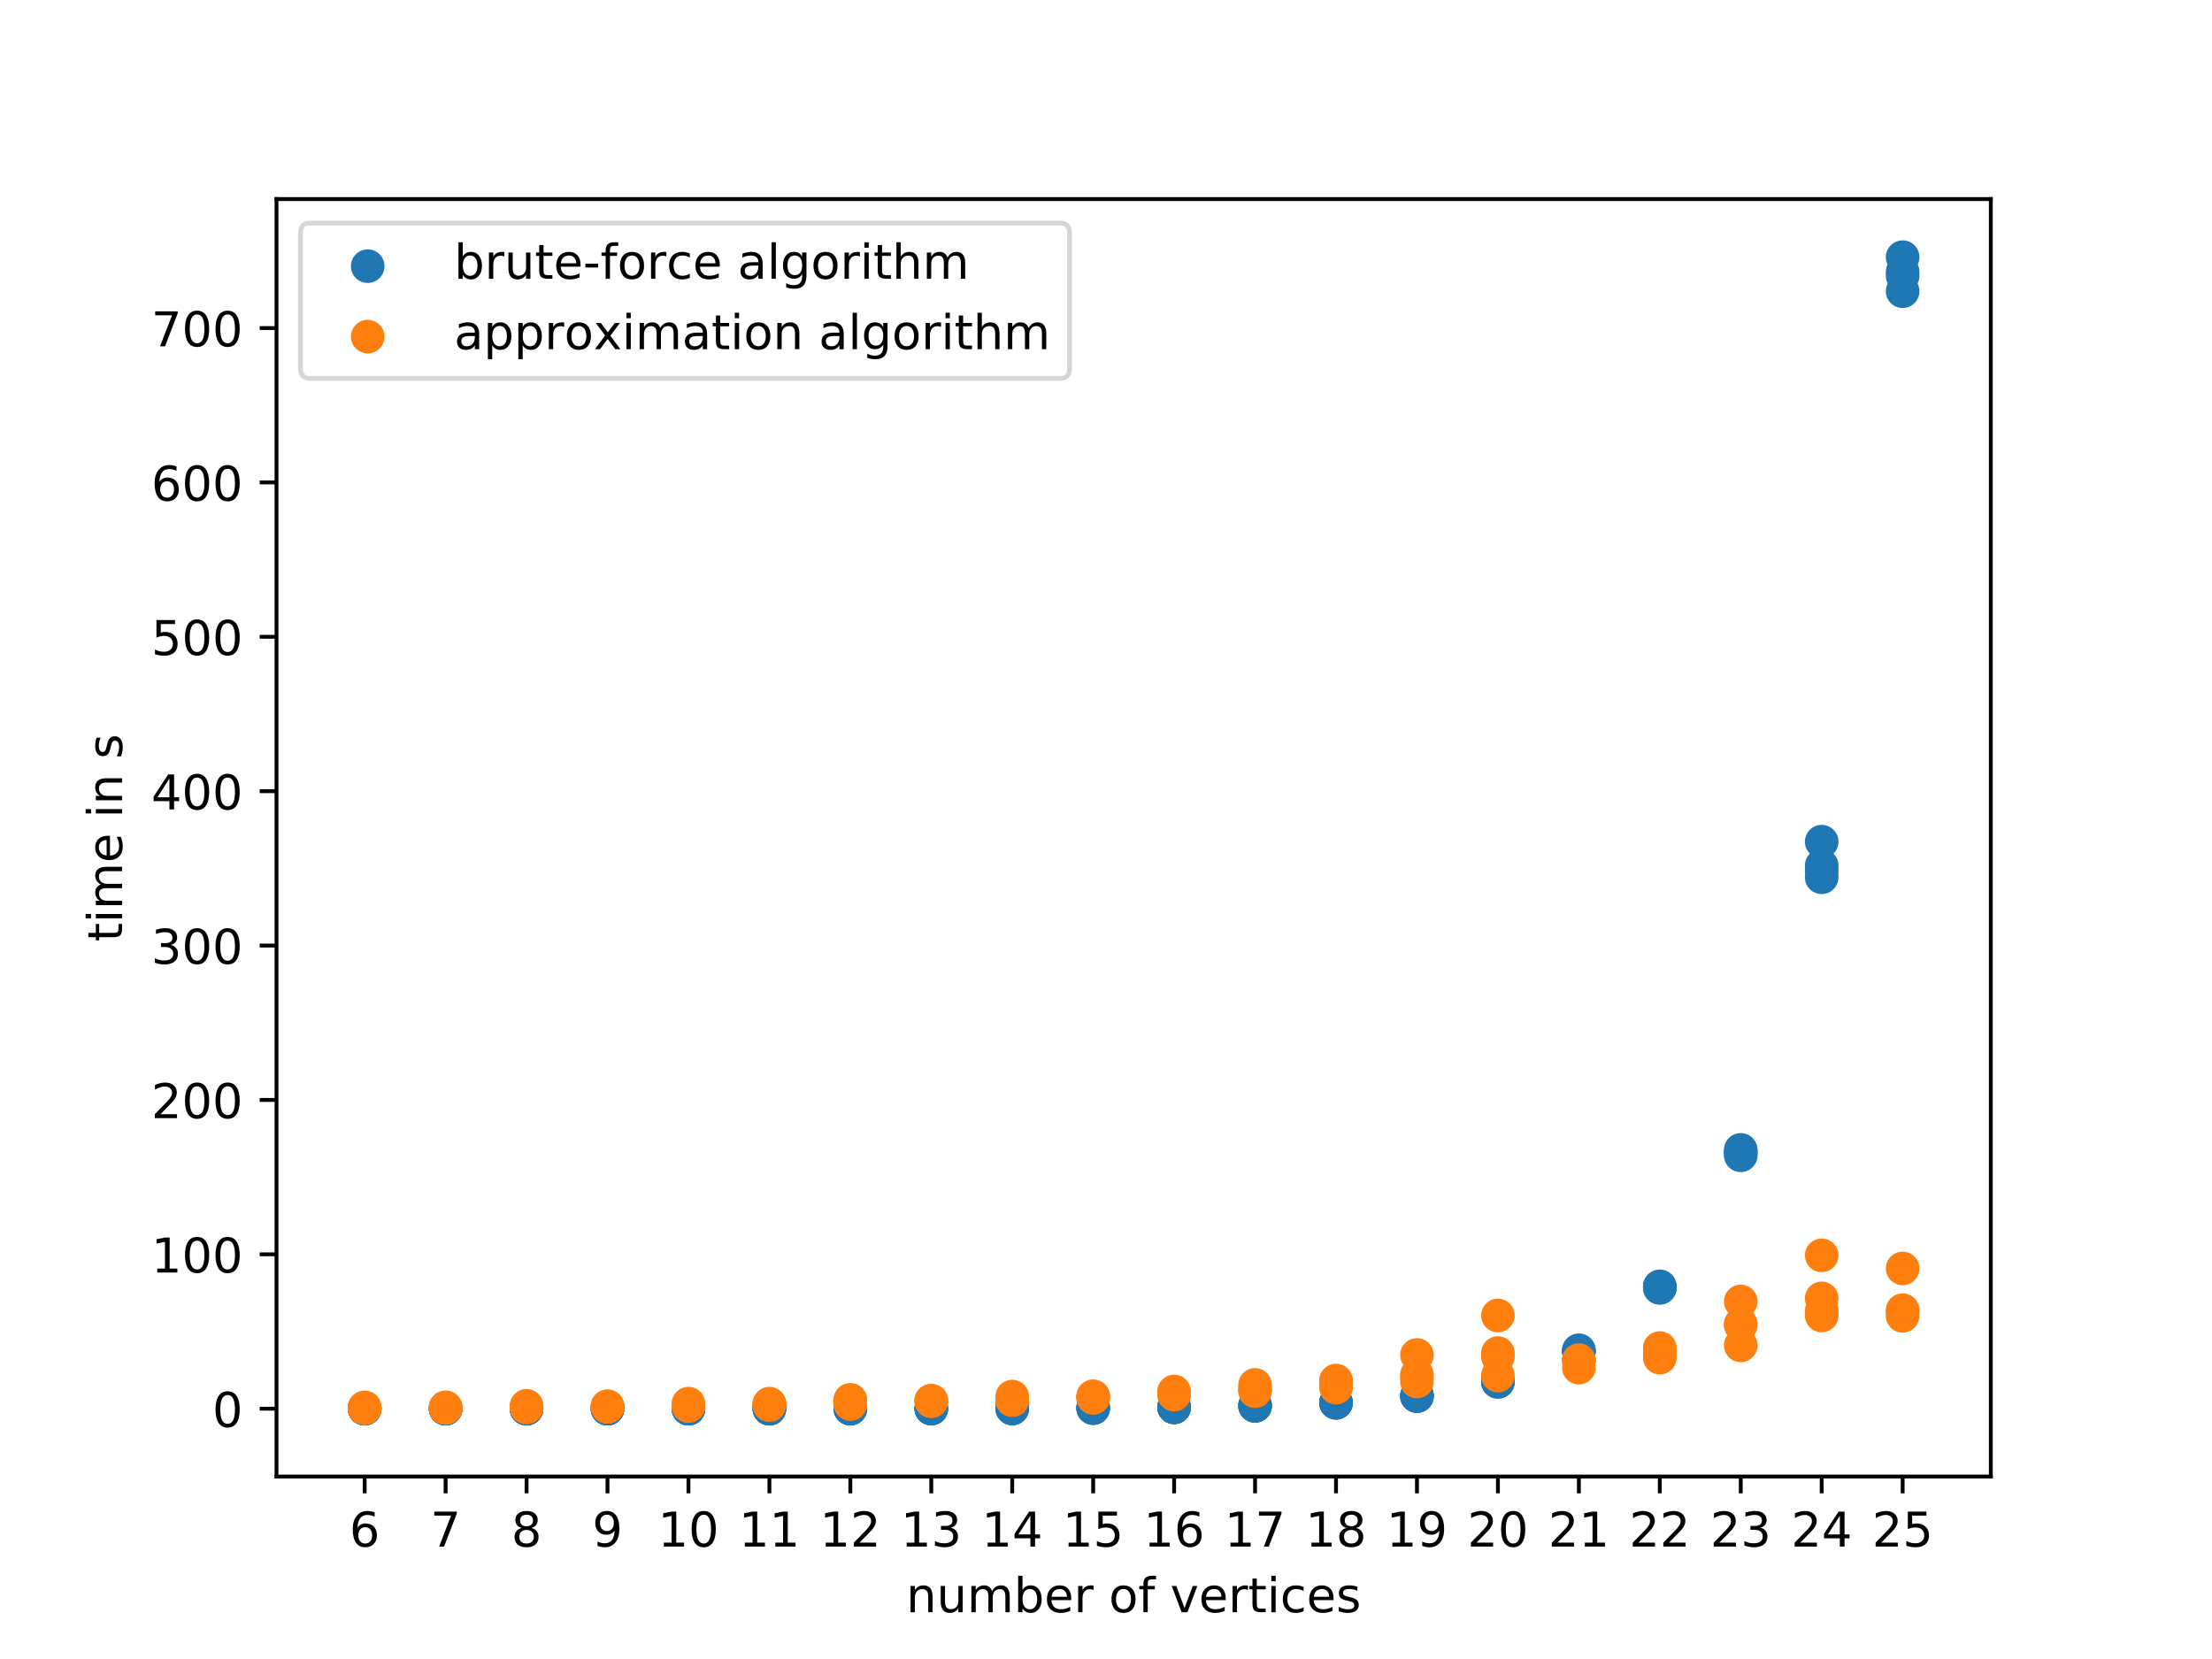 <?xml version="1.0" encoding="utf-8" standalone="no"?>
<!DOCTYPE svg PUBLIC "-//W3C//DTD SVG 1.1//EN"
  "http://www.w3.org/Graphics/SVG/1.1/DTD/svg11.dtd">
<!-- Created with matplotlib (https://matplotlib.org/) -->
<svg height="345.6pt" version="1.1" viewBox="0 0 460.8 345.6" width="460.8pt" xmlns="http://www.w3.org/2000/svg" xmlns:xlink="http://www.w3.org/1999/xlink">
 <defs>
  <style type="text/css">
*{stroke-linecap:butt;stroke-linejoin:round;}
  </style>
 </defs>
 <g id="figure_1">
  <g id="patch_1">
   <path d="M 0 345.6 
L 460.8 345.6 
L 460.8 0 
L 0 0 
z
" style="fill:#ffffff;"/>
  </g>
  <g id="axes_1">
   <g id="patch_2">
    <path d="M 57.6 307.584 
L 414.72 307.584 
L 414.72 41.472 
L 57.6 41.472 
z
" style="fill:#ffffff;"/>
   </g>
   <g id="PathCollection_1">
    <defs>
     <path d="M 0 3 
C 0.796 3 1.559 2.684 2.121 2.121 
C 2.684 1.559 3 0.796 3 0 
C 3 -0.796 2.684 -1.559 2.121 -2.121 
C 1.559 -2.684 0.796 -3 0 -3 
C -0.796 -3 -1.559 -2.684 -2.121 -2.121 
C -2.684 -1.559 -3 -0.796 -3 0 
C -3 0.796 -2.684 1.559 -2.121 2.121 
C -1.559 2.684 -0.796 3 0 3 
z
" id="m53ca064ce9" style="stroke:#1f77b4;"/>
    </defs>
    <g clip-path="url(#p7bdce0af5d)">
     <use style="fill:#1f77b4;stroke:#1f77b4;" x="75.966" xlink:href="#m53ca064ce9" y="293.452"/>
     <use style="fill:#1f77b4;stroke:#1f77b4;" x="75.966" xlink:href="#m53ca064ce9" y="293.452"/>
     <use style="fill:#1f77b4;stroke:#1f77b4;" x="75.966" xlink:href="#m53ca064ce9" y="293.452"/>
     <use style="fill:#1f77b4;stroke:#1f77b4;" x="75.966" xlink:href="#m53ca064ce9" y="293.447"/>
     <use style="fill:#1f77b4;stroke:#1f77b4;" x="92.828" xlink:href="#m53ca064ce9" y="293.452"/>
     <use style="fill:#1f77b4;stroke:#1f77b4;" x="92.828" xlink:href="#m53ca064ce9" y="293.447"/>
     <use style="fill:#1f77b4;stroke:#1f77b4;" x="92.828" xlink:href="#m53ca064ce9" y="293.452"/>
     <use style="fill:#1f77b4;stroke:#1f77b4;" x="92.828" xlink:href="#m53ca064ce9" y="293.452"/>
     <use style="fill:#1f77b4;stroke:#1f77b4;" x="109.691" xlink:href="#m53ca064ce9" y="293.452"/>
     <use style="fill:#1f77b4;stroke:#1f77b4;" x="109.691" xlink:href="#m53ca064ce9" y="293.447"/>
     <use style="fill:#1f77b4;stroke:#1f77b4;" x="109.691" xlink:href="#m53ca064ce9" y="293.447"/>
     <use style="fill:#1f77b4;stroke:#1f77b4;" x="109.691" xlink:href="#m53ca064ce9" y="293.447"/>
     <use style="fill:#1f77b4;stroke:#1f77b4;" x="126.553" xlink:href="#m53ca064ce9" y="293.452"/>
     <use style="fill:#1f77b4;stroke:#1f77b4;" x="126.553" xlink:href="#m53ca064ce9" y="293.452"/>
     <use style="fill:#1f77b4;stroke:#1f77b4;" x="126.553" xlink:href="#m53ca064ce9" y="293.442"/>
     <use style="fill:#1f77b4;stroke:#1f77b4;" x="126.553" xlink:href="#m53ca064ce9" y="293.447"/>
     <use style="fill:#1f77b4;stroke:#1f77b4;" x="143.416" xlink:href="#m53ca064ce9" y="293.447"/>
     <use style="fill:#1f77b4;stroke:#1f77b4;" x="143.416" xlink:href="#m53ca064ce9" y="293.447"/>
     <use style="fill:#1f77b4;stroke:#1f77b4;" x="143.416" xlink:href="#m53ca064ce9" y="293.452"/>
     <use style="fill:#1f77b4;stroke:#1f77b4;" x="143.416" xlink:href="#m53ca064ce9" y="293.452"/>
     <use style="fill:#1f77b4;stroke:#1f77b4;" x="160.278" xlink:href="#m53ca064ce9" y="293.442"/>
     <use style="fill:#1f77b4;stroke:#1f77b4;" x="160.278" xlink:href="#m53ca064ce9" y="293.447"/>
     <use style="fill:#1f77b4;stroke:#1f77b4;" x="160.278" xlink:href="#m53ca064ce9" y="293.447"/>
     <use style="fill:#1f77b4;stroke:#1f77b4;" x="160.278" xlink:href="#m53ca064ce9" y="293.447"/>
     <use style="fill:#1f77b4;stroke:#1f77b4;" x="177.141" xlink:href="#m53ca064ce9" y="293.432"/>
     <use style="fill:#1f77b4;stroke:#1f77b4;" x="177.141" xlink:href="#m53ca064ce9" y="293.442"/>
     <use style="fill:#1f77b4;stroke:#1f77b4;" x="177.141" xlink:href="#m53ca064ce9" y="293.442"/>
     <use style="fill:#1f77b4;stroke:#1f77b4;" x="177.141" xlink:href="#m53ca064ce9" y="293.437"/>
     <use style="fill:#1f77b4;stroke:#1f77b4;" x="194.004" xlink:href="#m53ca064ce9" y="293.411"/>
     <use style="fill:#1f77b4;stroke:#1f77b4;" x="194.004" xlink:href="#m53ca064ce9" y="293.421"/>
     <use style="fill:#1f77b4;stroke:#1f77b4;" x="194.004" xlink:href="#m53ca064ce9" y="293.421"/>
     <use style="fill:#1f77b4;stroke:#1f77b4;" x="194.004" xlink:href="#m53ca064ce9" y="293.427"/>
     <use style="fill:#1f77b4;stroke:#1f77b4;" x="210.866" xlink:href="#m53ca064ce9" y="293.376"/>
     <use style="fill:#1f77b4;stroke:#1f77b4;" x="210.866" xlink:href="#m53ca064ce9" y="293.391"/>
     <use style="fill:#1f77b4;stroke:#1f77b4;" x="210.866" xlink:href="#m53ca064ce9" y="293.391"/>
     <use style="fill:#1f77b4;stroke:#1f77b4;" x="210.866" xlink:href="#m53ca064ce9" y="293.391"/>
     <use style="fill:#1f77b4;stroke:#1f77b4;" x="227.729" xlink:href="#m53ca064ce9" y="293.306"/>
     <use style="fill:#1f77b4;stroke:#1f77b4;" x="227.729" xlink:href="#m53ca064ce9" y="293.316"/>
     <use style="fill:#1f77b4;stroke:#1f77b4;" x="227.729" xlink:href="#m53ca064ce9" y="293.321"/>
     <use style="fill:#1f77b4;stroke:#1f77b4;" x="227.729" xlink:href="#m53ca064ce9" y="293.32"/>
     <use style="fill:#1f77b4;stroke:#1f77b4;" x="244.591" xlink:href="#m53ca064ce9" y="293.145"/>
     <use style="fill:#1f77b4;stroke:#1f77b4;" x="244.591" xlink:href="#m53ca064ce9" y="293.17"/>
     <use style="fill:#1f77b4;stroke:#1f77b4;" x="244.591" xlink:href="#m53ca064ce9" y="293.17"/>
     <use style="fill:#1f77b4;stroke:#1f77b4;" x="244.591" xlink:href="#m53ca064ce9" y="293.175"/>
     <use style="fill:#1f77b4;stroke:#1f77b4;" x="261.454" xlink:href="#m53ca064ce9" y="292.839"/>
     <use style="fill:#1f77b4;stroke:#1f77b4;" x="261.454" xlink:href="#m53ca064ce9" y="292.853"/>
     <use style="fill:#1f77b4;stroke:#1f77b4;" x="261.454" xlink:href="#m53ca064ce9" y="292.849"/>
     <use style="fill:#1f77b4;stroke:#1f77b4;" x="261.454" xlink:href="#m53ca064ce9" y="292.869"/>
     <use style="fill:#1f77b4;stroke:#1f77b4;" x="278.316" xlink:href="#m53ca064ce9" y="292.188"/>
     <use style="fill:#1f77b4;stroke:#1f77b4;" x="278.316" xlink:href="#m53ca064ce9" y="292.216"/>
     <use style="fill:#1f77b4;stroke:#1f77b4;" x="278.316" xlink:href="#m53ca064ce9" y="292.221"/>
     <use style="fill:#1f77b4;stroke:#1f77b4;" x="278.316" xlink:href="#m53ca064ce9" y="292.221"/>
     <use style="fill:#1f77b4;stroke:#1f77b4;" x="295.179" xlink:href="#m53ca064ce9" y="290.764"/>
     <use style="fill:#1f77b4;stroke:#1f77b4;" x="295.179" xlink:href="#m53ca064ce9" y="290.829"/>
     <use style="fill:#1f77b4;stroke:#1f77b4;" x="295.179" xlink:href="#m53ca064ce9" y="290.808"/>
     <use style="fill:#1f77b4;stroke:#1f77b4;" x="295.179" xlink:href="#m53ca064ce9" y="290.834"/>
     <use style="fill:#1f77b4;stroke:#1f77b4;" x="312.042" xlink:href="#m53ca064ce9" y="287.754"/>
     <use style="fill:#1f77b4;stroke:#1f77b4;" x="312.042" xlink:href="#m53ca064ce9" y="287.758"/>
     <use style="fill:#1f77b4;stroke:#1f77b4;" x="312.042" xlink:href="#m53ca064ce9" y="287.834"/>
     <use style="fill:#1f77b4;stroke:#1f77b4;" x="312.042" xlink:href="#m53ca064ce9" y="287.881"/>
     <use style="fill:#1f77b4;stroke:#1f77b4;" x="328.904" xlink:href="#m53ca064ce9" y="281.405"/>
     <use style="fill:#1f77b4;stroke:#1f77b4;" x="328.904" xlink:href="#m53ca064ce9" y="281.289"/>
     <use style="fill:#1f77b4;stroke:#1f77b4;" x="328.904" xlink:href="#m53ca064ce9" y="281.529"/>
     <use style="fill:#1f77b4;stroke:#1f77b4;" x="328.904" xlink:href="#m53ca064ce9" y="281.528"/>
     <use style="fill:#1f77b4;stroke:#1f77b4;" x="345.767" xlink:href="#m53ca064ce9" y="267.967"/>
     <use style="fill:#1f77b4;stroke:#1f77b4;" x="345.767" xlink:href="#m53ca064ce9" y="268.295"/>
     <use style="fill:#1f77b4;stroke:#1f77b4;" x="345.767" xlink:href="#m53ca064ce9" y="268.06"/>
     <use style="fill:#1f77b4;stroke:#1f77b4;" x="345.767" xlink:href="#m53ca064ce9" y="268.201"/>
     <use style="fill:#1f77b4;stroke:#1f77b4;" x="362.629" xlink:href="#m53ca064ce9" y="239.539"/>
     <use style="fill:#1f77b4;stroke:#1f77b4;" x="362.629" xlink:href="#m53ca064ce9" y="239.873"/>
     <use style="fill:#1f77b4;stroke:#1f77b4;" x="362.629" xlink:href="#m53ca064ce9" y="240.672"/>
     <use style="fill:#1f77b4;stroke:#1f77b4;" x="362.629" xlink:href="#m53ca064ce9" y="240.236"/>
     <use style="fill:#1f77b4;stroke:#1f77b4;" x="379.492" xlink:href="#m53ca064ce9" y="175.335"/>
     <use style="fill:#1f77b4;stroke:#1f77b4;" x="379.492" xlink:href="#m53ca064ce9" y="182.751"/>
     <use style="fill:#1f77b4;stroke:#1f77b4;" x="379.492" xlink:href="#m53ca064ce9" y="180.32"/>
     <use style="fill:#1f77b4;stroke:#1f77b4;" x="379.492" xlink:href="#m53ca064ce9" y="181.351"/>
     <use style="fill:#1f77b4;stroke:#1f77b4;" x="396.354" xlink:href="#m53ca064ce9" y="53.571"/>
     <use style="fill:#1f77b4;stroke:#1f77b4;" x="396.354" xlink:href="#m53ca064ce9" y="56.618"/>
     <use style="fill:#1f77b4;stroke:#1f77b4;" x="396.354" xlink:href="#m53ca064ce9" y="57.45"/>
     <use style="fill:#1f77b4;stroke:#1f77b4;" x="396.354" xlink:href="#m53ca064ce9" y="60.667"/>
    </g>
   </g>
   <g id="PathCollection_2">
    <defs>
     <path d="M 0 3 
C 0.796 3 1.559 2.684 2.121 2.121 
C 2.684 1.559 3 0.796 3 0 
C 3 -0.796 2.684 -1.559 2.121 -2.121 
C 1.559 -2.684 0.796 -3 0 -3 
C -0.796 -3 -1.559 -2.684 -2.121 -2.121 
C -2.684 -1.559 -3 -0.796 -3 0 
C -3 0.796 -2.684 1.559 -2.121 2.121 
C -1.559 2.684 -0.796 3 0 3 
z
" id="m632aa13150" style="stroke:#ff7f0e;"/>
    </defs>
    <g clip-path="url(#p7bdce0af5d)">
     <use style="fill:#ff7f0e;stroke:#ff7f0e;" x="75.966" xlink:href="#m632aa13150" y="293.18"/>
     <use style="fill:#ff7f0e;stroke:#ff7f0e;" x="75.966" xlink:href="#m632aa13150" y="293.316"/>
     <use style="fill:#ff7f0e;stroke:#ff7f0e;" x="75.966" xlink:href="#m632aa13150" y="293.346"/>
     <use style="fill:#ff7f0e;stroke:#ff7f0e;" x="75.966" xlink:href="#m632aa13150" y="293.326"/>
     <use style="fill:#ff7f0e;stroke:#ff7f0e;" x="92.828" xlink:href="#m632aa13150" y="293.261"/>
     <use style="fill:#ff7f0e;stroke:#ff7f0e;" x="92.828" xlink:href="#m632aa13150" y="293.286"/>
     <use style="fill:#ff7f0e;stroke:#ff7f0e;" x="92.828" xlink:href="#m632aa13150" y="293.286"/>
     <use style="fill:#ff7f0e;stroke:#ff7f0e;" x="92.828" xlink:href="#m632aa13150" y="293.175"/>
     <use style="fill:#ff7f0e;stroke:#ff7f0e;" x="109.691" xlink:href="#m632aa13150" y="293.18"/>
     <use style="fill:#ff7f0e;stroke:#ff7f0e;" x="109.691" xlink:href="#m632aa13150" y="292.854"/>
     <use style="fill:#ff7f0e;stroke:#ff7f0e;" x="109.691" xlink:href="#m632aa13150" y="293.065"/>
     <use style="fill:#ff7f0e;stroke:#ff7f0e;" x="109.691" xlink:href="#m632aa13150" y="293.19"/>
     <use style="fill:#ff7f0e;stroke:#ff7f0e;" x="126.553" xlink:href="#m632aa13150" y="292.994"/>
     <use style="fill:#ff7f0e;stroke:#ff7f0e;" x="126.553" xlink:href="#m632aa13150" y="293.055"/>
     <use style="fill:#ff7f0e;stroke:#ff7f0e;" x="126.553" xlink:href="#m632aa13150" y="292.954"/>
     <use style="fill:#ff7f0e;stroke:#ff7f0e;" x="126.553" xlink:href="#m632aa13150" y="293.09"/>
     <use style="fill:#ff7f0e;stroke:#ff7f0e;" x="143.416" xlink:href="#m632aa13150" y="292.407"/>
     <use style="fill:#ff7f0e;stroke:#ff7f0e;" x="143.416" xlink:href="#m632aa13150" y="292.899"/>
     <use style="fill:#ff7f0e;stroke:#ff7f0e;" x="143.416" xlink:href="#m632aa13150" y="292.819"/>
     <use style="fill:#ff7f0e;stroke:#ff7f0e;" x="143.416" xlink:href="#m632aa13150" y="292.848"/>
     <use style="fill:#ff7f0e;stroke:#ff7f0e;" x="160.278" xlink:href="#m632aa13150" y="292.552"/>
     <use style="fill:#ff7f0e;stroke:#ff7f0e;" x="160.278" xlink:href="#m632aa13150" y="292.708"/>
     <use style="fill:#ff7f0e;stroke:#ff7f0e;" x="160.278" xlink:href="#m632aa13150" y="292.412"/>
     <use style="fill:#ff7f0e;stroke:#ff7f0e;" x="160.278" xlink:href="#m632aa13150" y="292.522"/>
     <use style="fill:#ff7f0e;stroke:#ff7f0e;" x="177.141" xlink:href="#m632aa13150" y="292.487"/>
     <use style="fill:#ff7f0e;stroke:#ff7f0e;" x="177.141" xlink:href="#m632aa13150" y="292.336"/>
     <use style="fill:#ff7f0e;stroke:#ff7f0e;" x="177.141" xlink:href="#m632aa13150" y="291.667"/>
     <use style="fill:#ff7f0e;stroke:#ff7f0e;" x="177.141" xlink:href="#m632aa13150" y="291.643"/>
     <use style="fill:#ff7f0e;stroke:#ff7f0e;" x="194.004" xlink:href="#m632aa13150" y="291.818"/>
     <use style="fill:#ff7f0e;stroke:#ff7f0e;" x="194.004" xlink:href="#m632aa13150" y="291.824"/>
     <use style="fill:#ff7f0e;stroke:#ff7f0e;" x="194.004" xlink:href="#m632aa13150" y="291.863"/>
     <use style="fill:#ff7f0e;stroke:#ff7f0e;" x="194.004" xlink:href="#m632aa13150" y="291.864"/>
     <use style="fill:#ff7f0e;stroke:#ff7f0e;" x="210.866" xlink:href="#m632aa13150" y="291.608"/>
     <use style="fill:#ff7f0e;stroke:#ff7f0e;" x="210.866" xlink:href="#m632aa13150" y="290.935"/>
     <use style="fill:#ff7f0e;stroke:#ff7f0e;" x="210.866" xlink:href="#m632aa13150" y="291.633"/>
     <use style="fill:#ff7f0e;stroke:#ff7f0e;" x="210.866" xlink:href="#m632aa13150" y="291.668"/>
     <use style="fill:#ff7f0e;stroke:#ff7f0e;" x="227.729" xlink:href="#m632aa13150" y="291.201"/>
     <use style="fill:#ff7f0e;stroke:#ff7f0e;" x="227.729" xlink:href="#m632aa13150" y="290.88"/>
     <use style="fill:#ff7f0e;stroke:#ff7f0e;" x="227.729" xlink:href="#m632aa13150" y="290.94"/>
     <use style="fill:#ff7f0e;stroke:#ff7f0e;" x="227.729" xlink:href="#m632aa13150" y="291.141"/>
     <use style="fill:#ff7f0e;stroke:#ff7f0e;" x="244.591" xlink:href="#m632aa13150" y="290.527"/>
     <use style="fill:#ff7f0e;stroke:#ff7f0e;" x="244.591" xlink:href="#m632aa13150" y="290.101"/>
     <use style="fill:#ff7f0e;stroke:#ff7f0e;" x="244.591" xlink:href="#m632aa13150" y="289.873"/>
     <use style="fill:#ff7f0e;stroke:#ff7f0e;" x="244.591" xlink:href="#m632aa13150" y="290.376"/>
     <use style="fill:#ff7f0e;stroke:#ff7f0e;" x="261.454" xlink:href="#m632aa13150" y="288.502"/>
     <use style="fill:#ff7f0e;stroke:#ff7f0e;" x="261.454" xlink:href="#m632aa13150" y="289.417"/>
     <use style="fill:#ff7f0e;stroke:#ff7f0e;" x="261.454" xlink:href="#m632aa13150" y="289.513"/>
     <use style="fill:#ff7f0e;stroke:#ff7f0e;" x="261.454" xlink:href="#m632aa13150" y="289.809"/>
     <use style="fill:#ff7f0e;stroke:#ff7f0e;" x="278.316" xlink:href="#m632aa13150" y="288.002"/>
     <use style="fill:#ff7f0e;stroke:#ff7f0e;" x="278.316" xlink:href="#m632aa13150" y="287.587"/>
     <use style="fill:#ff7f0e;stroke:#ff7f0e;" x="278.316" xlink:href="#m632aa13150" y="287.854"/>
     <use style="fill:#ff7f0e;stroke:#ff7f0e;" x="278.316" xlink:href="#m632aa13150" y="289.066"/>
     <use style="fill:#ff7f0e;stroke:#ff7f0e;" x="295.179" xlink:href="#m632aa13150" y="286.831"/>
     <use style="fill:#ff7f0e;stroke:#ff7f0e;" x="295.179" xlink:href="#m632aa13150" y="287.798"/>
     <use style="fill:#ff7f0e;stroke:#ff7f0e;" x="295.179" xlink:href="#m632aa13150" y="286.378"/>
     <use style="fill:#ff7f0e;stroke:#ff7f0e;" x="295.179" xlink:href="#m632aa13150" y="282.267"/>
     <use style="fill:#ff7f0e;stroke:#ff7f0e;" x="312.042" xlink:href="#m632aa13150" y="274.038"/>
     <use style="fill:#ff7f0e;stroke:#ff7f0e;" x="312.042" xlink:href="#m632aa13150" y="282.615"/>
     <use style="fill:#ff7f0e;stroke:#ff7f0e;" x="312.042" xlink:href="#m632aa13150" y="281.869"/>
     <use style="fill:#ff7f0e;stroke:#ff7f0e;" x="312.042" xlink:href="#m632aa13150" y="286.559"/>
     <use style="fill:#ff7f0e;stroke:#ff7f0e;" x="328.904" xlink:href="#m632aa13150" y="284.903"/>
     <use style="fill:#ff7f0e;stroke:#ff7f0e;" x="328.904" xlink:href="#m632aa13150" y="283.468"/>
     <use style="fill:#ff7f0e;stroke:#ff7f0e;" x="328.904" xlink:href="#m632aa13150" y="283.431"/>
     <use style="fill:#ff7f0e;stroke:#ff7f0e;" x="328.904" xlink:href="#m632aa13150" y="283.345"/>
     <use style="fill:#ff7f0e;stroke:#ff7f0e;" x="345.767" xlink:href="#m632aa13150" y="282.032"/>
     <use style="fill:#ff7f0e;stroke:#ff7f0e;" x="345.767" xlink:href="#m632aa13150" y="280.821"/>
     <use style="fill:#ff7f0e;stroke:#ff7f0e;" x="345.767" xlink:href="#m632aa13150" y="282.82"/>
     <use style="fill:#ff7f0e;stroke:#ff7f0e;" x="345.767" xlink:href="#m632aa13150" y="282.054"/>
     <use style="fill:#ff7f0e;stroke:#ff7f0e;" x="362.629" xlink:href="#m632aa13150" y="280.265"/>
     <use style="fill:#ff7f0e;stroke:#ff7f0e;" x="362.629" xlink:href="#m632aa13150" y="276.028"/>
     <use style="fill:#ff7f0e;stroke:#ff7f0e;" x="362.629" xlink:href="#m632aa13150" y="275.817"/>
     <use style="fill:#ff7f0e;stroke:#ff7f0e;" x="362.629" xlink:href="#m632aa13150" y="271.122"/>
     <use style="fill:#ff7f0e;stroke:#ff7f0e;" x="379.492" xlink:href="#m632aa13150" y="261.51"/>
     <use style="fill:#ff7f0e;stroke:#ff7f0e;" x="379.492" xlink:href="#m632aa13150" y="273.086"/>
     <use style="fill:#ff7f0e;stroke:#ff7f0e;" x="379.492" xlink:href="#m632aa13150" y="270.48"/>
     <use style="fill:#ff7f0e;stroke:#ff7f0e;" x="379.492" xlink:href="#m632aa13150" y="274.029"/>
     <use style="fill:#ff7f0e;stroke:#ff7f0e;" x="396.354" xlink:href="#m632aa13150" y="272.939"/>
     <use style="fill:#ff7f0e;stroke:#ff7f0e;" x="396.354" xlink:href="#m632aa13150" y="273.325"/>
     <use style="fill:#ff7f0e;stroke:#ff7f0e;" x="396.354" xlink:href="#m632aa13150" y="274.108"/>
     <use style="fill:#ff7f0e;stroke:#ff7f0e;" x="396.354" xlink:href="#m632aa13150" y="264.241"/>
    </g>
   </g>
   <g id="matplotlib.axis_1">
    <g id="xtick_1">
     <g id="line2d_1">
      <defs>
       <path d="M 0 0 
L 0 3.5 
" id="m9e9edf2e60" style="stroke:#000000;stroke-width:0.8;"/>
      </defs>
      <g>
       <use style="stroke:#000000;stroke-width:0.8;" x="75.966" xlink:href="#m9e9edf2e60" y="307.584"/>
      </g>
     </g>
     <g id="text_1">
      <!-- 6 -->
      <defs>
       <path d="M 33.016 40.375 
Q 26.375 40.375 22.484 35.828 
Q 18.609 31.297 18.609 23.391 
Q 18.609 15.531 22.484 10.953 
Q 26.375 6.391 33.016 6.391 
Q 39.656 6.391 43.531 10.953 
Q 47.406 15.531 47.406 23.391 
Q 47.406 31.297 43.531 35.828 
Q 39.656 40.375 33.016 40.375 
z
M 52.594 71.297 
L 52.594 62.312 
Q 48.875 64.062 45.094 64.984 
Q 41.312 65.922 37.594 65.922 
Q 27.828 65.922 22.672 59.328 
Q 17.531 52.734 16.797 39.406 
Q 19.672 43.656 24.016 45.922 
Q 28.375 48.188 33.594 48.188 
Q 44.578 48.188 50.953 41.516 
Q 57.328 34.859 57.328 23.391 
Q 57.328 12.156 50.688 5.359 
Q 44.047 -1.422 33.016 -1.422 
Q 20.359 -1.422 13.672 8.266 
Q 6.984 17.969 6.984 36.375 
Q 6.984 53.656 15.188 63.938 
Q 23.391 74.219 37.203 74.219 
Q 40.922 74.219 44.703 73.484 
Q 48.484 72.75 52.594 71.297 
z
" id="DejaVuSans-54"/>
      </defs>
      <g transform="translate(72.784 322.182)scale(0.1 -0.1)">
       <use xlink:href="#DejaVuSans-54"/>
      </g>
     </g>
    </g>
    <g id="xtick_2">
     <g id="line2d_2">
      <g>
       <use style="stroke:#000000;stroke-width:0.8;" x="92.828" xlink:href="#m9e9edf2e60" y="307.584"/>
      </g>
     </g>
     <g id="text_2">
      <!-- 7 -->
      <defs>
       <path d="M 8.203 72.906 
L 55.078 72.906 
L 55.078 68.703 
L 28.609 0 
L 18.312 0 
L 43.219 64.594 
L 8.203 64.594 
z
" id="DejaVuSans-55"/>
      </defs>
      <g transform="translate(89.647 322.182)scale(0.1 -0.1)">
       <use xlink:href="#DejaVuSans-55"/>
      </g>
     </g>
    </g>
    <g id="xtick_3">
     <g id="line2d_3">
      <g>
       <use style="stroke:#000000;stroke-width:0.8;" x="109.691" xlink:href="#m9e9edf2e60" y="307.584"/>
      </g>
     </g>
     <g id="text_3">
      <!-- 8 -->
      <defs>
       <path d="M 31.781 34.625 
Q 24.75 34.625 20.719 30.859 
Q 16.703 27.094 16.703 20.516 
Q 16.703 13.922 20.719 10.156 
Q 24.75 6.391 31.781 6.391 
Q 38.812 6.391 42.859 10.172 
Q 46.922 13.969 46.922 20.516 
Q 46.922 27.094 42.891 30.859 
Q 38.875 34.625 31.781 34.625 
z
M 21.922 38.812 
Q 15.578 40.375 12.031 44.719 
Q 8.5 49.078 8.5 55.328 
Q 8.5 64.062 14.719 69.141 
Q 20.953 74.219 31.781 74.219 
Q 42.672 74.219 48.875 69.141 
Q 55.078 64.062 55.078 55.328 
Q 55.078 49.078 51.531 44.719 
Q 48 40.375 41.703 38.812 
Q 48.828 37.156 52.797 32.312 
Q 56.781 27.484 56.781 20.516 
Q 56.781 9.906 50.312 4.234 
Q 43.844 -1.422 31.781 -1.422 
Q 19.734 -1.422 13.25 4.234 
Q 6.781 9.906 6.781 20.516 
Q 6.781 27.484 10.781 32.312 
Q 14.797 37.156 21.922 38.812 
z
M 18.312 54.391 
Q 18.312 48.734 21.844 45.562 
Q 25.391 42.391 31.781 42.391 
Q 38.141 42.391 41.719 45.562 
Q 45.312 48.734 45.312 54.391 
Q 45.312 60.062 41.719 63.234 
Q 38.141 66.406 31.781 66.406 
Q 25.391 66.406 21.844 63.234 
Q 18.312 60.062 18.312 54.391 
z
" id="DejaVuSans-56"/>
      </defs>
      <g transform="translate(106.51 322.182)scale(0.1 -0.1)">
       <use xlink:href="#DejaVuSans-56"/>
      </g>
     </g>
    </g>
    <g id="xtick_4">
     <g id="line2d_4">
      <g>
       <use style="stroke:#000000;stroke-width:0.8;" x="126.553" xlink:href="#m9e9edf2e60" y="307.584"/>
      </g>
     </g>
     <g id="text_4">
      <!-- 9 -->
      <defs>
       <path d="M 10.984 1.516 
L 10.984 10.5 
Q 14.703 8.734 18.5 7.812 
Q 22.312 6.891 25.984 6.891 
Q 35.75 6.891 40.891 13.453 
Q 46.047 20.016 46.781 33.406 
Q 43.953 29.203 39.594 26.953 
Q 35.25 24.703 29.984 24.703 
Q 19.047 24.703 12.672 31.312 
Q 6.297 37.938 6.297 49.422 
Q 6.297 60.641 12.938 67.422 
Q 19.578 74.219 30.609 74.219 
Q 43.266 74.219 49.922 64.516 
Q 56.594 54.828 56.594 36.375 
Q 56.594 19.141 48.406 8.859 
Q 40.234 -1.422 26.422 -1.422 
Q 22.703 -1.422 18.891 -0.688 
Q 15.094 0.047 10.984 1.516 
z
M 30.609 32.422 
Q 37.25 32.422 41.125 36.953 
Q 45.016 41.5 45.016 49.422 
Q 45.016 57.281 41.125 61.844 
Q 37.25 66.406 30.609 66.406 
Q 23.969 66.406 20.094 61.844 
Q 16.219 57.281 16.219 49.422 
Q 16.219 41.5 20.094 36.953 
Q 23.969 32.422 30.609 32.422 
z
" id="DejaVuSans-57"/>
      </defs>
      <g transform="translate(123.372 322.182)scale(0.1 -0.1)">
       <use xlink:href="#DejaVuSans-57"/>
      </g>
     </g>
    </g>
    <g id="xtick_5">
     <g id="line2d_5">
      <g>
       <use style="stroke:#000000;stroke-width:0.8;" x="143.416" xlink:href="#m9e9edf2e60" y="307.584"/>
      </g>
     </g>
     <g id="text_5">
      <!-- 10 -->
      <defs>
       <path d="M 12.406 8.297 
L 28.516 8.297 
L 28.516 63.922 
L 10.984 60.406 
L 10.984 69.391 
L 28.422 72.906 
L 38.281 72.906 
L 38.281 8.297 
L 54.391 8.297 
L 54.391 0 
L 12.406 0 
z
" id="DejaVuSans-49"/>
       <path d="M 31.781 66.406 
Q 24.172 66.406 20.328 58.906 
Q 16.5 51.422 16.5 36.375 
Q 16.5 21.391 20.328 13.891 
Q 24.172 6.391 31.781 6.391 
Q 39.453 6.391 43.281 13.891 
Q 47.125 21.391 47.125 36.375 
Q 47.125 51.422 43.281 58.906 
Q 39.453 66.406 31.781 66.406 
z
M 31.781 74.219 
Q 44.047 74.219 50.516 64.516 
Q 56.984 54.828 56.984 36.375 
Q 56.984 17.969 50.516 8.266 
Q 44.047 -1.422 31.781 -1.422 
Q 19.531 -1.422 13.062 8.266 
Q 6.594 17.969 6.594 36.375 
Q 6.594 54.828 13.062 64.516 
Q 19.531 74.219 31.781 74.219 
z
" id="DejaVuSans-48"/>
      </defs>
      <g transform="translate(137.053 322.182)scale(0.1 -0.1)">
       <use xlink:href="#DejaVuSans-49"/>
       <use x="63.623" xlink:href="#DejaVuSans-48"/>
      </g>
     </g>
    </g>
    <g id="xtick_6">
     <g id="line2d_6">
      <g>
       <use style="stroke:#000000;stroke-width:0.8;" x="160.278" xlink:href="#m9e9edf2e60" y="307.584"/>
      </g>
     </g>
     <g id="text_6">
      <!-- 11 -->
      <g transform="translate(153.916 322.182)scale(0.1 -0.1)">
       <use xlink:href="#DejaVuSans-49"/>
       <use x="63.623" xlink:href="#DejaVuSans-49"/>
      </g>
     </g>
    </g>
    <g id="xtick_7">
     <g id="line2d_7">
      <g>
       <use style="stroke:#000000;stroke-width:0.8;" x="177.141" xlink:href="#m9e9edf2e60" y="307.584"/>
      </g>
     </g>
     <g id="text_7">
      <!-- 12 -->
      <defs>
       <path d="M 19.188 8.297 
L 53.609 8.297 
L 53.609 0 
L 7.328 0 
L 7.328 8.297 
Q 12.938 14.109 22.625 23.891 
Q 32.328 33.688 34.812 36.531 
Q 39.547 41.844 41.422 45.531 
Q 43.312 49.219 43.312 52.781 
Q 43.312 58.594 39.234 62.25 
Q 35.156 65.922 28.609 65.922 
Q 23.969 65.922 18.812 64.312 
Q 13.672 62.703 7.812 59.422 
L 7.812 69.391 
Q 13.766 71.781 18.938 73 
Q 24.125 74.219 28.422 74.219 
Q 39.75 74.219 46.484 68.547 
Q 53.219 62.891 53.219 53.422 
Q 53.219 48.922 51.531 44.891 
Q 49.859 40.875 45.406 35.406 
Q 44.188 33.984 37.641 27.219 
Q 31.109 20.453 19.188 8.297 
z
" id="DejaVuSans-50"/>
      </defs>
      <g transform="translate(170.779 322.182)scale(0.1 -0.1)">
       <use xlink:href="#DejaVuSans-49"/>
       <use x="63.623" xlink:href="#DejaVuSans-50"/>
      </g>
     </g>
    </g>
    <g id="xtick_8">
     <g id="line2d_8">
      <g>
       <use style="stroke:#000000;stroke-width:0.8;" x="194.004" xlink:href="#m9e9edf2e60" y="307.584"/>
      </g>
     </g>
     <g id="text_8">
      <!-- 13 -->
      <defs>
       <path d="M 40.578 39.312 
Q 47.656 37.797 51.625 33 
Q 55.609 28.219 55.609 21.188 
Q 55.609 10.406 48.188 4.484 
Q 40.766 -1.422 27.094 -1.422 
Q 22.516 -1.422 17.656 -0.516 
Q 12.797 0.391 7.625 2.203 
L 7.625 11.719 
Q 11.719 9.328 16.594 8.109 
Q 21.484 6.891 26.812 6.891 
Q 36.078 6.891 40.938 10.547 
Q 45.797 14.203 45.797 21.188 
Q 45.797 27.641 41.281 31.266 
Q 36.766 34.906 28.719 34.906 
L 20.219 34.906 
L 20.219 43.016 
L 29.109 43.016 
Q 36.375 43.016 40.234 45.922 
Q 44.094 48.828 44.094 54.297 
Q 44.094 59.906 40.109 62.906 
Q 36.141 65.922 28.719 65.922 
Q 24.656 65.922 20.016 65.031 
Q 15.375 64.156 9.812 62.312 
L 9.812 71.094 
Q 15.438 72.656 20.344 73.438 
Q 25.25 74.219 29.594 74.219 
Q 40.828 74.219 47.359 69.109 
Q 53.906 64.016 53.906 55.328 
Q 53.906 49.266 50.438 45.094 
Q 46.969 40.922 40.578 39.312 
z
" id="DejaVuSans-51"/>
      </defs>
      <g transform="translate(187.641 322.182)scale(0.1 -0.1)">
       <use xlink:href="#DejaVuSans-49"/>
       <use x="63.623" xlink:href="#DejaVuSans-51"/>
      </g>
     </g>
    </g>
    <g id="xtick_9">
     <g id="line2d_9">
      <g>
       <use style="stroke:#000000;stroke-width:0.8;" x="210.866" xlink:href="#m9e9edf2e60" y="307.584"/>
      </g>
     </g>
     <g id="text_9">
      <!-- 14 -->
      <defs>
       <path d="M 37.797 64.312 
L 12.891 25.391 
L 37.797 25.391 
z
M 35.203 72.906 
L 47.609 72.906 
L 47.609 25.391 
L 58.016 25.391 
L 58.016 17.188 
L 47.609 17.188 
L 47.609 0 
L 37.797 0 
L 37.797 17.188 
L 4.891 17.188 
L 4.891 26.703 
z
" id="DejaVuSans-52"/>
      </defs>
      <g transform="translate(204.504 322.182)scale(0.1 -0.1)">
       <use xlink:href="#DejaVuSans-49"/>
       <use x="63.623" xlink:href="#DejaVuSans-52"/>
      </g>
     </g>
    </g>
    <g id="xtick_10">
     <g id="line2d_10">
      <g>
       <use style="stroke:#000000;stroke-width:0.8;" x="227.729" xlink:href="#m9e9edf2e60" y="307.584"/>
      </g>
     </g>
     <g id="text_10">
      <!-- 15 -->
      <defs>
       <path d="M 10.797 72.906 
L 49.516 72.906 
L 49.516 64.594 
L 19.828 64.594 
L 19.828 46.734 
Q 21.969 47.469 24.109 47.828 
Q 26.266 48.188 28.422 48.188 
Q 40.625 48.188 47.75 41.5 
Q 54.891 34.812 54.891 23.391 
Q 54.891 11.625 47.562 5.094 
Q 40.234 -1.422 26.906 -1.422 
Q 22.312 -1.422 17.547 -0.641 
Q 12.797 0.141 7.719 1.703 
L 7.719 11.625 
Q 12.109 9.234 16.797 8.062 
Q 21.484 6.891 26.703 6.891 
Q 35.156 6.891 40.078 11.328 
Q 45.016 15.766 45.016 23.391 
Q 45.016 31 40.078 35.438 
Q 35.156 39.891 26.703 39.891 
Q 22.75 39.891 18.812 39.016 
Q 14.891 38.141 10.797 36.281 
z
" id="DejaVuSans-53"/>
      </defs>
      <g transform="translate(221.366 322.182)scale(0.1 -0.1)">
       <use xlink:href="#DejaVuSans-49"/>
       <use x="63.623" xlink:href="#DejaVuSans-53"/>
      </g>
     </g>
    </g>
    <g id="xtick_11">
     <g id="line2d_11">
      <g>
       <use style="stroke:#000000;stroke-width:0.8;" x="244.591" xlink:href="#m9e9edf2e60" y="307.584"/>
      </g>
     </g>
     <g id="text_11">
      <!-- 16 -->
      <g transform="translate(238.229 322.182)scale(0.1 -0.1)">
       <use xlink:href="#DejaVuSans-49"/>
       <use x="63.623" xlink:href="#DejaVuSans-54"/>
      </g>
     </g>
    </g>
    <g id="xtick_12">
     <g id="line2d_12">
      <g>
       <use style="stroke:#000000;stroke-width:0.8;" x="261.454" xlink:href="#m9e9edf2e60" y="307.584"/>
      </g>
     </g>
     <g id="text_12">
      <!-- 17 -->
      <g transform="translate(255.091 322.182)scale(0.1 -0.1)">
       <use xlink:href="#DejaVuSans-49"/>
       <use x="63.623" xlink:href="#DejaVuSans-55"/>
      </g>
     </g>
    </g>
    <g id="xtick_13">
     <g id="line2d_13">
      <g>
       <use style="stroke:#000000;stroke-width:0.8;" x="278.316" xlink:href="#m9e9edf2e60" y="307.584"/>
      </g>
     </g>
     <g id="text_13">
      <!-- 18 -->
      <g transform="translate(271.954 322.182)scale(0.1 -0.1)">
       <use xlink:href="#DejaVuSans-49"/>
       <use x="63.623" xlink:href="#DejaVuSans-56"/>
      </g>
     </g>
    </g>
    <g id="xtick_14">
     <g id="line2d_14">
      <g>
       <use style="stroke:#000000;stroke-width:0.8;" x="295.179" xlink:href="#m9e9edf2e60" y="307.584"/>
      </g>
     </g>
     <g id="text_14">
      <!-- 19 -->
      <g transform="translate(288.816 322.182)scale(0.1 -0.1)">
       <use xlink:href="#DejaVuSans-49"/>
       <use x="63.623" xlink:href="#DejaVuSans-57"/>
      </g>
     </g>
    </g>
    <g id="xtick_15">
     <g id="line2d_15">
      <g>
       <use style="stroke:#000000;stroke-width:0.8;" x="312.042" xlink:href="#m9e9edf2e60" y="307.584"/>
      </g>
     </g>
     <g id="text_15">
      <!-- 20 -->
      <g transform="translate(305.679 322.182)scale(0.1 -0.1)">
       <use xlink:href="#DejaVuSans-50"/>
       <use x="63.623" xlink:href="#DejaVuSans-48"/>
      </g>
     </g>
    </g>
    <g id="xtick_16">
     <g id="line2d_16">
      <g>
       <use style="stroke:#000000;stroke-width:0.8;" x="328.904" xlink:href="#m9e9edf2e60" y="307.584"/>
      </g>
     </g>
     <g id="text_16">
      <!-- 21 -->
      <g transform="translate(322.542 322.182)scale(0.1 -0.1)">
       <use xlink:href="#DejaVuSans-50"/>
       <use x="63.623" xlink:href="#DejaVuSans-49"/>
      </g>
     </g>
    </g>
    <g id="xtick_17">
     <g id="line2d_17">
      <g>
       <use style="stroke:#000000;stroke-width:0.8;" x="345.767" xlink:href="#m9e9edf2e60" y="307.584"/>
      </g>
     </g>
     <g id="text_17">
      <!-- 22 -->
      <g transform="translate(339.404 322.182)scale(0.1 -0.1)">
       <use xlink:href="#DejaVuSans-50"/>
       <use x="63.623" xlink:href="#DejaVuSans-50"/>
      </g>
     </g>
    </g>
    <g id="xtick_18">
     <g id="line2d_18">
      <g>
       <use style="stroke:#000000;stroke-width:0.8;" x="362.629" xlink:href="#m9e9edf2e60" y="307.584"/>
      </g>
     </g>
     <g id="text_18">
      <!-- 23 -->
      <g transform="translate(356.267 322.182)scale(0.1 -0.1)">
       <use xlink:href="#DejaVuSans-50"/>
       <use x="63.623" xlink:href="#DejaVuSans-51"/>
      </g>
     </g>
    </g>
    <g id="xtick_19">
     <g id="line2d_19">
      <g>
       <use style="stroke:#000000;stroke-width:0.8;" x="379.492" xlink:href="#m9e9edf2e60" y="307.584"/>
      </g>
     </g>
     <g id="text_19">
      <!-- 24 -->
      <g transform="translate(373.129 322.182)scale(0.1 -0.1)">
       <use xlink:href="#DejaVuSans-50"/>
       <use x="63.623" xlink:href="#DejaVuSans-52"/>
      </g>
     </g>
    </g>
    <g id="xtick_20">
     <g id="line2d_20">
      <g>
       <use style="stroke:#000000;stroke-width:0.8;" x="396.354" xlink:href="#m9e9edf2e60" y="307.584"/>
      </g>
     </g>
     <g id="text_20">
      <!-- 25 -->
      <g transform="translate(389.992 322.182)scale(0.1 -0.1)">
       <use xlink:href="#DejaVuSans-50"/>
       <use x="63.623" xlink:href="#DejaVuSans-53"/>
      </g>
     </g>
    </g>
    <g id="text_21">
     <!-- number of vertices -->
     <defs>
      <path d="M 54.891 33.016 
L 54.891 0 
L 45.906 0 
L 45.906 32.719 
Q 45.906 40.484 42.875 44.328 
Q 39.844 48.188 33.797 48.188 
Q 26.516 48.188 22.312 43.547 
Q 18.109 38.922 18.109 30.906 
L 18.109 0 
L 9.078 0 
L 9.078 54.688 
L 18.109 54.688 
L 18.109 46.188 
Q 21.344 51.125 25.703 53.562 
Q 30.078 56 35.797 56 
Q 45.219 56 50.047 50.172 
Q 54.891 44.344 54.891 33.016 
z
" id="DejaVuSans-110"/>
      <path d="M 8.5 21.578 
L 8.5 54.688 
L 17.484 54.688 
L 17.484 21.922 
Q 17.484 14.156 20.5 10.266 
Q 23.531 6.391 29.594 6.391 
Q 36.859 6.391 41.078 11.031 
Q 45.312 15.672 45.312 23.688 
L 45.312 54.688 
L 54.297 54.688 
L 54.297 0 
L 45.312 0 
L 45.312 8.406 
Q 42.047 3.422 37.719 1 
Q 33.406 -1.422 27.688 -1.422 
Q 18.266 -1.422 13.375 4.438 
Q 8.5 10.297 8.5 21.578 
z
M 31.109 56 
z
" id="DejaVuSans-117"/>
      <path d="M 52 44.188 
Q 55.375 50.25 60.062 53.125 
Q 64.75 56 71.094 56 
Q 79.641 56 84.281 50.016 
Q 88.922 44.047 88.922 33.016 
L 88.922 0 
L 79.891 0 
L 79.891 32.719 
Q 79.891 40.578 77.094 44.375 
Q 74.312 48.188 68.609 48.188 
Q 61.625 48.188 57.562 43.547 
Q 53.516 38.922 53.516 30.906 
L 53.516 0 
L 44.484 0 
L 44.484 32.719 
Q 44.484 40.625 41.703 44.406 
Q 38.922 48.188 33.109 48.188 
Q 26.219 48.188 22.156 43.531 
Q 18.109 38.875 18.109 30.906 
L 18.109 0 
L 9.078 0 
L 9.078 54.688 
L 18.109 54.688 
L 18.109 46.188 
Q 21.188 51.219 25.484 53.609 
Q 29.781 56 35.688 56 
Q 41.656 56 45.828 52.969 
Q 50 49.953 52 44.188 
z
" id="DejaVuSans-109"/>
      <path d="M 48.688 27.297 
Q 48.688 37.203 44.609 42.844 
Q 40.531 48.484 33.406 48.484 
Q 26.266 48.484 22.188 42.844 
Q 18.109 37.203 18.109 27.297 
Q 18.109 17.391 22.188 11.75 
Q 26.266 6.109 33.406 6.109 
Q 40.531 6.109 44.609 11.75 
Q 48.688 17.391 48.688 27.297 
z
M 18.109 46.391 
Q 20.953 51.266 25.266 53.625 
Q 29.594 56 35.594 56 
Q 45.562 56 51.781 48.094 
Q 58.016 40.188 58.016 27.297 
Q 58.016 14.406 51.781 6.484 
Q 45.562 -1.422 35.594 -1.422 
Q 29.594 -1.422 25.266 0.953 
Q 20.953 3.328 18.109 8.203 
L 18.109 0 
L 9.078 0 
L 9.078 75.984 
L 18.109 75.984 
z
" id="DejaVuSans-98"/>
      <path d="M 56.203 29.594 
L 56.203 25.203 
L 14.891 25.203 
Q 15.484 15.922 20.484 11.062 
Q 25.484 6.203 34.422 6.203 
Q 39.594 6.203 44.453 7.469 
Q 49.312 8.734 54.109 11.281 
L 54.109 2.781 
Q 49.266 0.734 44.188 -0.344 
Q 39.109 -1.422 33.891 -1.422 
Q 20.797 -1.422 13.156 6.188 
Q 5.516 13.812 5.516 26.812 
Q 5.516 40.234 12.766 48.109 
Q 20.016 56 32.328 56 
Q 43.359 56 49.781 48.891 
Q 56.203 41.797 56.203 29.594 
z
M 47.219 32.234 
Q 47.125 39.594 43.094 43.984 
Q 39.062 48.391 32.422 48.391 
Q 24.906 48.391 20.391 44.141 
Q 15.875 39.891 15.188 32.172 
z
" id="DejaVuSans-101"/>
      <path d="M 41.109 46.297 
Q 39.594 47.172 37.812 47.578 
Q 36.031 48 33.891 48 
Q 26.266 48 22.188 43.047 
Q 18.109 38.094 18.109 28.812 
L 18.109 0 
L 9.078 0 
L 9.078 54.688 
L 18.109 54.688 
L 18.109 46.188 
Q 20.953 51.172 25.484 53.578 
Q 30.031 56 36.531 56 
Q 37.453 56 38.578 55.875 
Q 39.703 55.766 41.062 55.516 
z
" id="DejaVuSans-114"/>
      <path id="DejaVuSans-32"/>
      <path d="M 30.609 48.391 
Q 23.391 48.391 19.188 42.75 
Q 14.984 37.109 14.984 27.297 
Q 14.984 17.484 19.156 11.844 
Q 23.344 6.203 30.609 6.203 
Q 37.797 6.203 41.984 11.859 
Q 46.188 17.531 46.188 27.297 
Q 46.188 37.016 41.984 42.703 
Q 37.797 48.391 30.609 48.391 
z
M 30.609 56 
Q 42.328 56 49.016 48.375 
Q 55.719 40.766 55.719 27.297 
Q 55.719 13.875 49.016 6.219 
Q 42.328 -1.422 30.609 -1.422 
Q 18.844 -1.422 12.172 6.219 
Q 5.516 13.875 5.516 27.297 
Q 5.516 40.766 12.172 48.375 
Q 18.844 56 30.609 56 
z
" id="DejaVuSans-111"/>
      <path d="M 37.109 75.984 
L 37.109 68.5 
L 28.516 68.5 
Q 23.688 68.5 21.797 66.547 
Q 19.922 64.594 19.922 59.516 
L 19.922 54.688 
L 34.719 54.688 
L 34.719 47.703 
L 19.922 47.703 
L 19.922 0 
L 10.891 0 
L 10.891 47.703 
L 2.297 47.703 
L 2.297 54.688 
L 10.891 54.688 
L 10.891 58.5 
Q 10.891 67.625 15.141 71.797 
Q 19.391 75.984 28.609 75.984 
z
" id="DejaVuSans-102"/>
      <path d="M 2.984 54.688 
L 12.5 54.688 
L 29.594 8.797 
L 46.688 54.688 
L 56.203 54.688 
L 35.688 0 
L 23.484 0 
z
" id="DejaVuSans-118"/>
      <path d="M 18.312 70.219 
L 18.312 54.688 
L 36.812 54.688 
L 36.812 47.703 
L 18.312 47.703 
L 18.312 18.016 
Q 18.312 11.328 20.141 9.422 
Q 21.969 7.516 27.594 7.516 
L 36.812 7.516 
L 36.812 0 
L 27.594 0 
Q 17.188 0 13.234 3.875 
Q 9.281 7.766 9.281 18.016 
L 9.281 47.703 
L 2.688 47.703 
L 2.688 54.688 
L 9.281 54.688 
L 9.281 70.219 
z
" id="DejaVuSans-116"/>
      <path d="M 9.422 54.688 
L 18.406 54.688 
L 18.406 0 
L 9.422 0 
z
M 9.422 75.984 
L 18.406 75.984 
L 18.406 64.594 
L 9.422 64.594 
z
" id="DejaVuSans-105"/>
      <path d="M 48.781 52.594 
L 48.781 44.188 
Q 44.969 46.297 41.141 47.344 
Q 37.312 48.391 33.406 48.391 
Q 24.656 48.391 19.812 42.844 
Q 14.984 37.312 14.984 27.297 
Q 14.984 17.281 19.812 11.734 
Q 24.656 6.203 33.406 6.203 
Q 37.312 6.203 41.141 7.25 
Q 44.969 8.297 48.781 10.406 
L 48.781 2.094 
Q 45.016 0.344 40.984 -0.531 
Q 36.969 -1.422 32.422 -1.422 
Q 20.062 -1.422 12.781 6.344 
Q 5.516 14.109 5.516 27.297 
Q 5.516 40.672 12.859 48.328 
Q 20.219 56 33.016 56 
Q 37.156 56 41.109 55.141 
Q 45.062 54.297 48.781 52.594 
z
" id="DejaVuSans-99"/>
      <path d="M 44.281 53.078 
L 44.281 44.578 
Q 40.484 46.531 36.375 47.5 
Q 32.281 48.484 27.875 48.484 
Q 21.188 48.484 17.844 46.438 
Q 14.5 44.391 14.5 40.281 
Q 14.5 37.156 16.891 35.375 
Q 19.281 33.594 26.516 31.984 
L 29.594 31.297 
Q 39.156 29.25 43.188 25.516 
Q 47.219 21.781 47.219 15.094 
Q 47.219 7.469 41.188 3.016 
Q 35.156 -1.422 24.609 -1.422 
Q 20.219 -1.422 15.453 -0.562 
Q 10.688 0.297 5.422 2 
L 5.422 11.281 
Q 10.406 8.688 15.234 7.391 
Q 20.062 6.109 24.812 6.109 
Q 31.156 6.109 34.562 8.281 
Q 37.984 10.453 37.984 14.406 
Q 37.984 18.062 35.516 20.016 
Q 33.062 21.969 24.703 23.781 
L 21.578 24.516 
Q 13.234 26.266 9.516 29.906 
Q 5.812 33.547 5.812 39.891 
Q 5.812 47.609 11.281 51.797 
Q 16.75 56 26.812 56 
Q 31.781 56 36.172 55.266 
Q 40.578 54.547 44.281 53.078 
z
" id="DejaVuSans-115"/>
     </defs>
     <g transform="translate(188.777 335.861)scale(0.1 -0.1)">
      <use xlink:href="#DejaVuSans-110"/>
      <use x="63.379" xlink:href="#DejaVuSans-117"/>
      <use x="126.758" xlink:href="#DejaVuSans-109"/>
      <use x="224.17" xlink:href="#DejaVuSans-98"/>
      <use x="287.646" xlink:href="#DejaVuSans-101"/>
      <use x="349.17" xlink:href="#DejaVuSans-114"/>
      <use x="390.283" xlink:href="#DejaVuSans-32"/>
      <use x="422.07" xlink:href="#DejaVuSans-111"/>
      <use x="483.252" xlink:href="#DejaVuSans-102"/>
      <use x="518.457" xlink:href="#DejaVuSans-32"/>
      <use x="550.244" xlink:href="#DejaVuSans-118"/>
      <use x="609.424" xlink:href="#DejaVuSans-101"/>
      <use x="670.947" xlink:href="#DejaVuSans-114"/>
      <use x="712.061" xlink:href="#DejaVuSans-116"/>
      <use x="751.27" xlink:href="#DejaVuSans-105"/>
      <use x="779.053" xlink:href="#DejaVuSans-99"/>
      <use x="834.033" xlink:href="#DejaVuSans-101"/>
      <use x="895.557" xlink:href="#DejaVuSans-115"/>
     </g>
    </g>
   </g>
   <g id="matplotlib.axis_2">
    <g id="ytick_1">
     <g id="line2d_21">
      <defs>
       <path d="M 0 0 
L -3.5 0 
" id="mb2052f352e" style="stroke:#000000;stroke-width:0.8;"/>
      </defs>
      <g>
       <use style="stroke:#000000;stroke-width:0.8;" x="57.6" xlink:href="#mb2052f352e" y="293.452"/>
      </g>
     </g>
     <g id="text_22">
      <!-- 0 -->
      <g transform="translate(44.237 297.251)scale(0.1 -0.1)">
       <use xlink:href="#DejaVuSans-48"/>
      </g>
     </g>
    </g>
    <g id="ytick_2">
     <g id="line2d_22">
      <g>
       <use style="stroke:#000000;stroke-width:0.8;" x="57.6" xlink:href="#mb2052f352e" y="261.293"/>
      </g>
     </g>
     <g id="text_23">
      <!-- 100 -->
      <g transform="translate(31.512 265.093)scale(0.1 -0.1)">
       <use xlink:href="#DejaVuSans-49"/>
       <use x="63.623" xlink:href="#DejaVuSans-48"/>
       <use x="127.246" xlink:href="#DejaVuSans-48"/>
      </g>
     </g>
    </g>
    <g id="ytick_3">
     <g id="line2d_23">
      <g>
       <use style="stroke:#000000;stroke-width:0.8;" x="57.6" xlink:href="#mb2052f352e" y="229.135"/>
      </g>
     </g>
     <g id="text_24">
      <!-- 200 -->
      <g transform="translate(31.512 232.934)scale(0.1 -0.1)">
       <use xlink:href="#DejaVuSans-50"/>
       <use x="63.623" xlink:href="#DejaVuSans-48"/>
       <use x="127.246" xlink:href="#DejaVuSans-48"/>
      </g>
     </g>
    </g>
    <g id="ytick_4">
     <g id="line2d_24">
      <g>
       <use style="stroke:#000000;stroke-width:0.8;" x="57.6" xlink:href="#mb2052f352e" y="196.977"/>
      </g>
     </g>
     <g id="text_25">
      <!-- 300 -->
      <g transform="translate(31.512 200.776)scale(0.1 -0.1)">
       <use xlink:href="#DejaVuSans-51"/>
       <use x="63.623" xlink:href="#DejaVuSans-48"/>
       <use x="127.246" xlink:href="#DejaVuSans-48"/>
      </g>
     </g>
    </g>
    <g id="ytick_5">
     <g id="line2d_25">
      <g>
       <use style="stroke:#000000;stroke-width:0.8;" x="57.6" xlink:href="#mb2052f352e" y="164.819"/>
      </g>
     </g>
     <g id="text_26">
      <!-- 400 -->
      <g transform="translate(31.512 168.618)scale(0.1 -0.1)">
       <use xlink:href="#DejaVuSans-52"/>
       <use x="63.623" xlink:href="#DejaVuSans-48"/>
       <use x="127.246" xlink:href="#DejaVuSans-48"/>
      </g>
     </g>
    </g>
    <g id="ytick_6">
     <g id="line2d_26">
      <g>
       <use style="stroke:#000000;stroke-width:0.8;" x="57.6" xlink:href="#mb2052f352e" y="132.66"/>
      </g>
     </g>
     <g id="text_27">
      <!-- 500 -->
      <g transform="translate(31.512 136.46)scale(0.1 -0.1)">
       <use xlink:href="#DejaVuSans-53"/>
       <use x="63.623" xlink:href="#DejaVuSans-48"/>
       <use x="127.246" xlink:href="#DejaVuSans-48"/>
      </g>
     </g>
    </g>
    <g id="ytick_7">
     <g id="line2d_27">
      <g>
       <use style="stroke:#000000;stroke-width:0.8;" x="57.6" xlink:href="#mb2052f352e" y="100.502"/>
      </g>
     </g>
     <g id="text_28">
      <!-- 600 -->
      <g transform="translate(31.512 104.301)scale(0.1 -0.1)">
       <use xlink:href="#DejaVuSans-54"/>
       <use x="63.623" xlink:href="#DejaVuSans-48"/>
       <use x="127.246" xlink:href="#DejaVuSans-48"/>
      </g>
     </g>
    </g>
    <g id="ytick_8">
     <g id="line2d_28">
      <g>
       <use style="stroke:#000000;stroke-width:0.8;" x="57.6" xlink:href="#mb2052f352e" y="68.344"/>
      </g>
     </g>
     <g id="text_29">
      <!-- 700 -->
      <g transform="translate(31.512 72.143)scale(0.1 -0.1)">
       <use xlink:href="#DejaVuSans-55"/>
       <use x="63.623" xlink:href="#DejaVuSans-48"/>
       <use x="127.246" xlink:href="#DejaVuSans-48"/>
      </g>
     </g>
    </g>
    <g id="text_30">
     <!-- time in s -->
     <g transform="translate(25.433 196.165)rotate(-90)scale(0.1 -0.1)">
      <use xlink:href="#DejaVuSans-116"/>
      <use x="39.209" xlink:href="#DejaVuSans-105"/>
      <use x="66.992" xlink:href="#DejaVuSans-109"/>
      <use x="164.404" xlink:href="#DejaVuSans-101"/>
      <use x="225.928" xlink:href="#DejaVuSans-32"/>
      <use x="257.715" xlink:href="#DejaVuSans-105"/>
      <use x="285.498" xlink:href="#DejaVuSans-110"/>
      <use x="348.877" xlink:href="#DejaVuSans-32"/>
      <use x="380.664" xlink:href="#DejaVuSans-115"/>
     </g>
    </g>
   </g>
   <g id="patch_3">
    <path d="M 57.6 307.584 
L 57.6 41.472 
" style="fill:none;stroke:#000000;stroke-linecap:square;stroke-linejoin:miter;stroke-width:0.8;"/>
   </g>
   <g id="patch_4">
    <path d="M 414.72 307.584 
L 414.72 41.472 
" style="fill:none;stroke:#000000;stroke-linecap:square;stroke-linejoin:miter;stroke-width:0.8;"/>
   </g>
   <g id="patch_5">
    <path d="M 57.6 307.584 
L 414.72 307.584 
" style="fill:none;stroke:#000000;stroke-linecap:square;stroke-linejoin:miter;stroke-width:0.8;"/>
   </g>
   <g id="patch_6">
    <path d="M 57.6 41.472 
L 414.72 41.472 
" style="fill:none;stroke:#000000;stroke-linecap:square;stroke-linejoin:miter;stroke-width:0.8;"/>
   </g>
   <g id="legend_1">
    <g id="patch_7">
     <path d="M 64.6 78.828 
L 220.806 78.828 
Q 222.806 78.828 222.806 76.828 
L 222.806 48.472 
Q 222.806 46.472 220.806 46.472 
L 64.6 46.472 
Q 62.6 46.472 62.6 48.472 
L 62.6 76.828 
Q 62.6 78.828 64.6 78.828 
z
" style="fill:#ffffff;opacity:0.8;stroke:#cccccc;stroke-linejoin:miter;"/>
    </g>
    <g id="PathCollection_3">
     <g>
      <use style="fill:#1f77b4;stroke:#1f77b4;" x="76.6" xlink:href="#m53ca064ce9" y="55.445"/>
     </g>
    </g>
    <g id="text_31">
     <!-- brute-force algorithm -->
     <defs>
      <path d="M 4.891 31.391 
L 31.203 31.391 
L 31.203 23.391 
L 4.891 23.391 
z
" id="DejaVuSans-45"/>
      <path d="M 34.281 27.484 
Q 23.391 27.484 19.188 25 
Q 14.984 22.516 14.984 16.5 
Q 14.984 11.719 18.141 8.906 
Q 21.297 6.109 26.703 6.109 
Q 34.188 6.109 38.703 11.406 
Q 43.219 16.703 43.219 25.484 
L 43.219 27.484 
z
M 52.203 31.203 
L 52.203 0 
L 43.219 0 
L 43.219 8.297 
Q 40.141 3.328 35.547 0.953 
Q 30.953 -1.422 24.312 -1.422 
Q 15.922 -1.422 10.953 3.297 
Q 6 8.016 6 15.922 
Q 6 25.141 12.172 29.828 
Q 18.359 34.516 30.609 34.516 
L 43.219 34.516 
L 43.219 35.406 
Q 43.219 41.609 39.141 45 
Q 35.062 48.391 27.688 48.391 
Q 23 48.391 18.547 47.266 
Q 14.109 46.141 10.016 43.891 
L 10.016 52.203 
Q 14.938 54.109 19.578 55.047 
Q 24.219 56 28.609 56 
Q 40.484 56 46.344 49.844 
Q 52.203 43.703 52.203 31.203 
z
" id="DejaVuSans-97"/>
      <path d="M 9.422 75.984 
L 18.406 75.984 
L 18.406 0 
L 9.422 0 
z
" id="DejaVuSans-108"/>
      <path d="M 45.406 27.984 
Q 45.406 37.75 41.375 43.109 
Q 37.359 48.484 30.078 48.484 
Q 22.859 48.484 18.828 43.109 
Q 14.797 37.75 14.797 27.984 
Q 14.797 18.266 18.828 12.891 
Q 22.859 7.516 30.078 7.516 
Q 37.359 7.516 41.375 12.891 
Q 45.406 18.266 45.406 27.984 
z
M 54.391 6.781 
Q 54.391 -7.172 48.188 -13.984 
Q 42 -20.797 29.203 -20.797 
Q 24.469 -20.797 20.266 -20.094 
Q 16.062 -19.391 12.109 -17.922 
L 12.109 -9.188 
Q 16.062 -11.328 19.922 -12.344 
Q 23.781 -13.375 27.781 -13.375 
Q 36.625 -13.375 41.016 -8.766 
Q 45.406 -4.156 45.406 5.172 
L 45.406 9.625 
Q 42.625 4.781 38.281 2.391 
Q 33.938 0 27.875 0 
Q 17.828 0 11.672 7.656 
Q 5.516 15.328 5.516 27.984 
Q 5.516 40.672 11.672 48.328 
Q 17.828 56 27.875 56 
Q 33.938 56 38.281 53.609 
Q 42.625 51.219 45.406 46.391 
L 45.406 54.688 
L 54.391 54.688 
z
" id="DejaVuSans-103"/>
      <path d="M 54.891 33.016 
L 54.891 0 
L 45.906 0 
L 45.906 32.719 
Q 45.906 40.484 42.875 44.328 
Q 39.844 48.188 33.797 48.188 
Q 26.516 48.188 22.312 43.547 
Q 18.109 38.922 18.109 30.906 
L 18.109 0 
L 9.078 0 
L 9.078 75.984 
L 18.109 75.984 
L 18.109 46.188 
Q 21.344 51.125 25.703 53.562 
Q 30.078 56 35.797 56 
Q 45.219 56 50.047 50.172 
Q 54.891 44.344 54.891 33.016 
z
" id="DejaVuSans-104"/>
     </defs>
     <g transform="translate(94.6 58.07)scale(0.1 -0.1)">
      <use xlink:href="#DejaVuSans-98"/>
      <use x="63.477" xlink:href="#DejaVuSans-114"/>
      <use x="104.59" xlink:href="#DejaVuSans-117"/>
      <use x="167.969" xlink:href="#DejaVuSans-116"/>
      <use x="207.178" xlink:href="#DejaVuSans-101"/>
      <use x="268.701" xlink:href="#DejaVuSans-45"/>
      <use x="304.785" xlink:href="#DejaVuSans-102"/>
      <use x="339.99" xlink:href="#DejaVuSans-111"/>
      <use x="401.172" xlink:href="#DejaVuSans-114"/>
      <use x="442.254" xlink:href="#DejaVuSans-99"/>
      <use x="497.234" xlink:href="#DejaVuSans-101"/>
      <use x="558.758" xlink:href="#DejaVuSans-32"/>
      <use x="590.545" xlink:href="#DejaVuSans-97"/>
      <use x="651.824" xlink:href="#DejaVuSans-108"/>
      <use x="679.607" xlink:href="#DejaVuSans-103"/>
      <use x="743.084" xlink:href="#DejaVuSans-111"/>
      <use x="804.266" xlink:href="#DejaVuSans-114"/>
      <use x="845.379" xlink:href="#DejaVuSans-105"/>
      <use x="873.162" xlink:href="#DejaVuSans-116"/>
      <use x="912.371" xlink:href="#DejaVuSans-104"/>
      <use x="975.75" xlink:href="#DejaVuSans-109"/>
     </g>
    </g>
    <g id="PathCollection_4">
     <g>
      <use style="fill:#ff7f0e;stroke:#ff7f0e;" x="76.6" xlink:href="#m632aa13150" y="70.124"/>
     </g>
    </g>
    <g id="text_32">
     <!-- approximation algorithm -->
     <defs>
      <path d="M 18.109 8.203 
L 18.109 -20.797 
L 9.078 -20.797 
L 9.078 54.688 
L 18.109 54.688 
L 18.109 46.391 
Q 20.953 51.266 25.266 53.625 
Q 29.594 56 35.594 56 
Q 45.562 56 51.781 48.094 
Q 58.016 40.188 58.016 27.297 
Q 58.016 14.406 51.781 6.484 
Q 45.562 -1.422 35.594 -1.422 
Q 29.594 -1.422 25.266 0.953 
Q 20.953 3.328 18.109 8.203 
z
M 48.688 27.297 
Q 48.688 37.203 44.609 42.844 
Q 40.531 48.484 33.406 48.484 
Q 26.266 48.484 22.188 42.844 
Q 18.109 37.203 18.109 27.297 
Q 18.109 17.391 22.188 11.75 
Q 26.266 6.109 33.406 6.109 
Q 40.531 6.109 44.609 11.75 
Q 48.688 17.391 48.688 27.297 
z
" id="DejaVuSans-112"/>
      <path d="M 54.891 54.688 
L 35.109 28.078 
L 55.906 0 
L 45.312 0 
L 29.391 21.484 
L 13.484 0 
L 2.875 0 
L 24.125 28.609 
L 4.688 54.688 
L 15.281 54.688 
L 29.781 35.203 
L 44.281 54.688 
z
" id="DejaVuSans-120"/>
     </defs>
     <g transform="translate(94.6 72.749)scale(0.1 -0.1)">
      <use xlink:href="#DejaVuSans-97"/>
      <use x="61.279" xlink:href="#DejaVuSans-112"/>
      <use x="124.756" xlink:href="#DejaVuSans-112"/>
      <use x="188.232" xlink:href="#DejaVuSans-114"/>
      <use x="229.314" xlink:href="#DejaVuSans-111"/>
      <use x="290.449" xlink:href="#DejaVuSans-120"/>
      <use x="349.629" xlink:href="#DejaVuSans-105"/>
      <use x="377.412" xlink:href="#DejaVuSans-109"/>
      <use x="474.824" xlink:href="#DejaVuSans-97"/>
      <use x="536.104" xlink:href="#DejaVuSans-116"/>
      <use x="575.312" xlink:href="#DejaVuSans-105"/>
      <use x="603.096" xlink:href="#DejaVuSans-111"/>
      <use x="664.277" xlink:href="#DejaVuSans-110"/>
      <use x="727.656" xlink:href="#DejaVuSans-32"/>
      <use x="759.443" xlink:href="#DejaVuSans-97"/>
      <use x="820.723" xlink:href="#DejaVuSans-108"/>
      <use x="848.506" xlink:href="#DejaVuSans-103"/>
      <use x="911.982" xlink:href="#DejaVuSans-111"/>
      <use x="973.164" xlink:href="#DejaVuSans-114"/>
      <use x="1014.277" xlink:href="#DejaVuSans-105"/>
      <use x="1042.061" xlink:href="#DejaVuSans-116"/>
      <use x="1081.27" xlink:href="#DejaVuSans-104"/>
      <use x="1144.648" xlink:href="#DejaVuSans-109"/>
     </g>
    </g>
   </g>
  </g>
 </g>
 <defs>
  <clipPath id="p7bdce0af5d">
   <rect height="266.112" width="357.12" x="57.6" y="41.472"/>
  </clipPath>
 </defs>
</svg>
